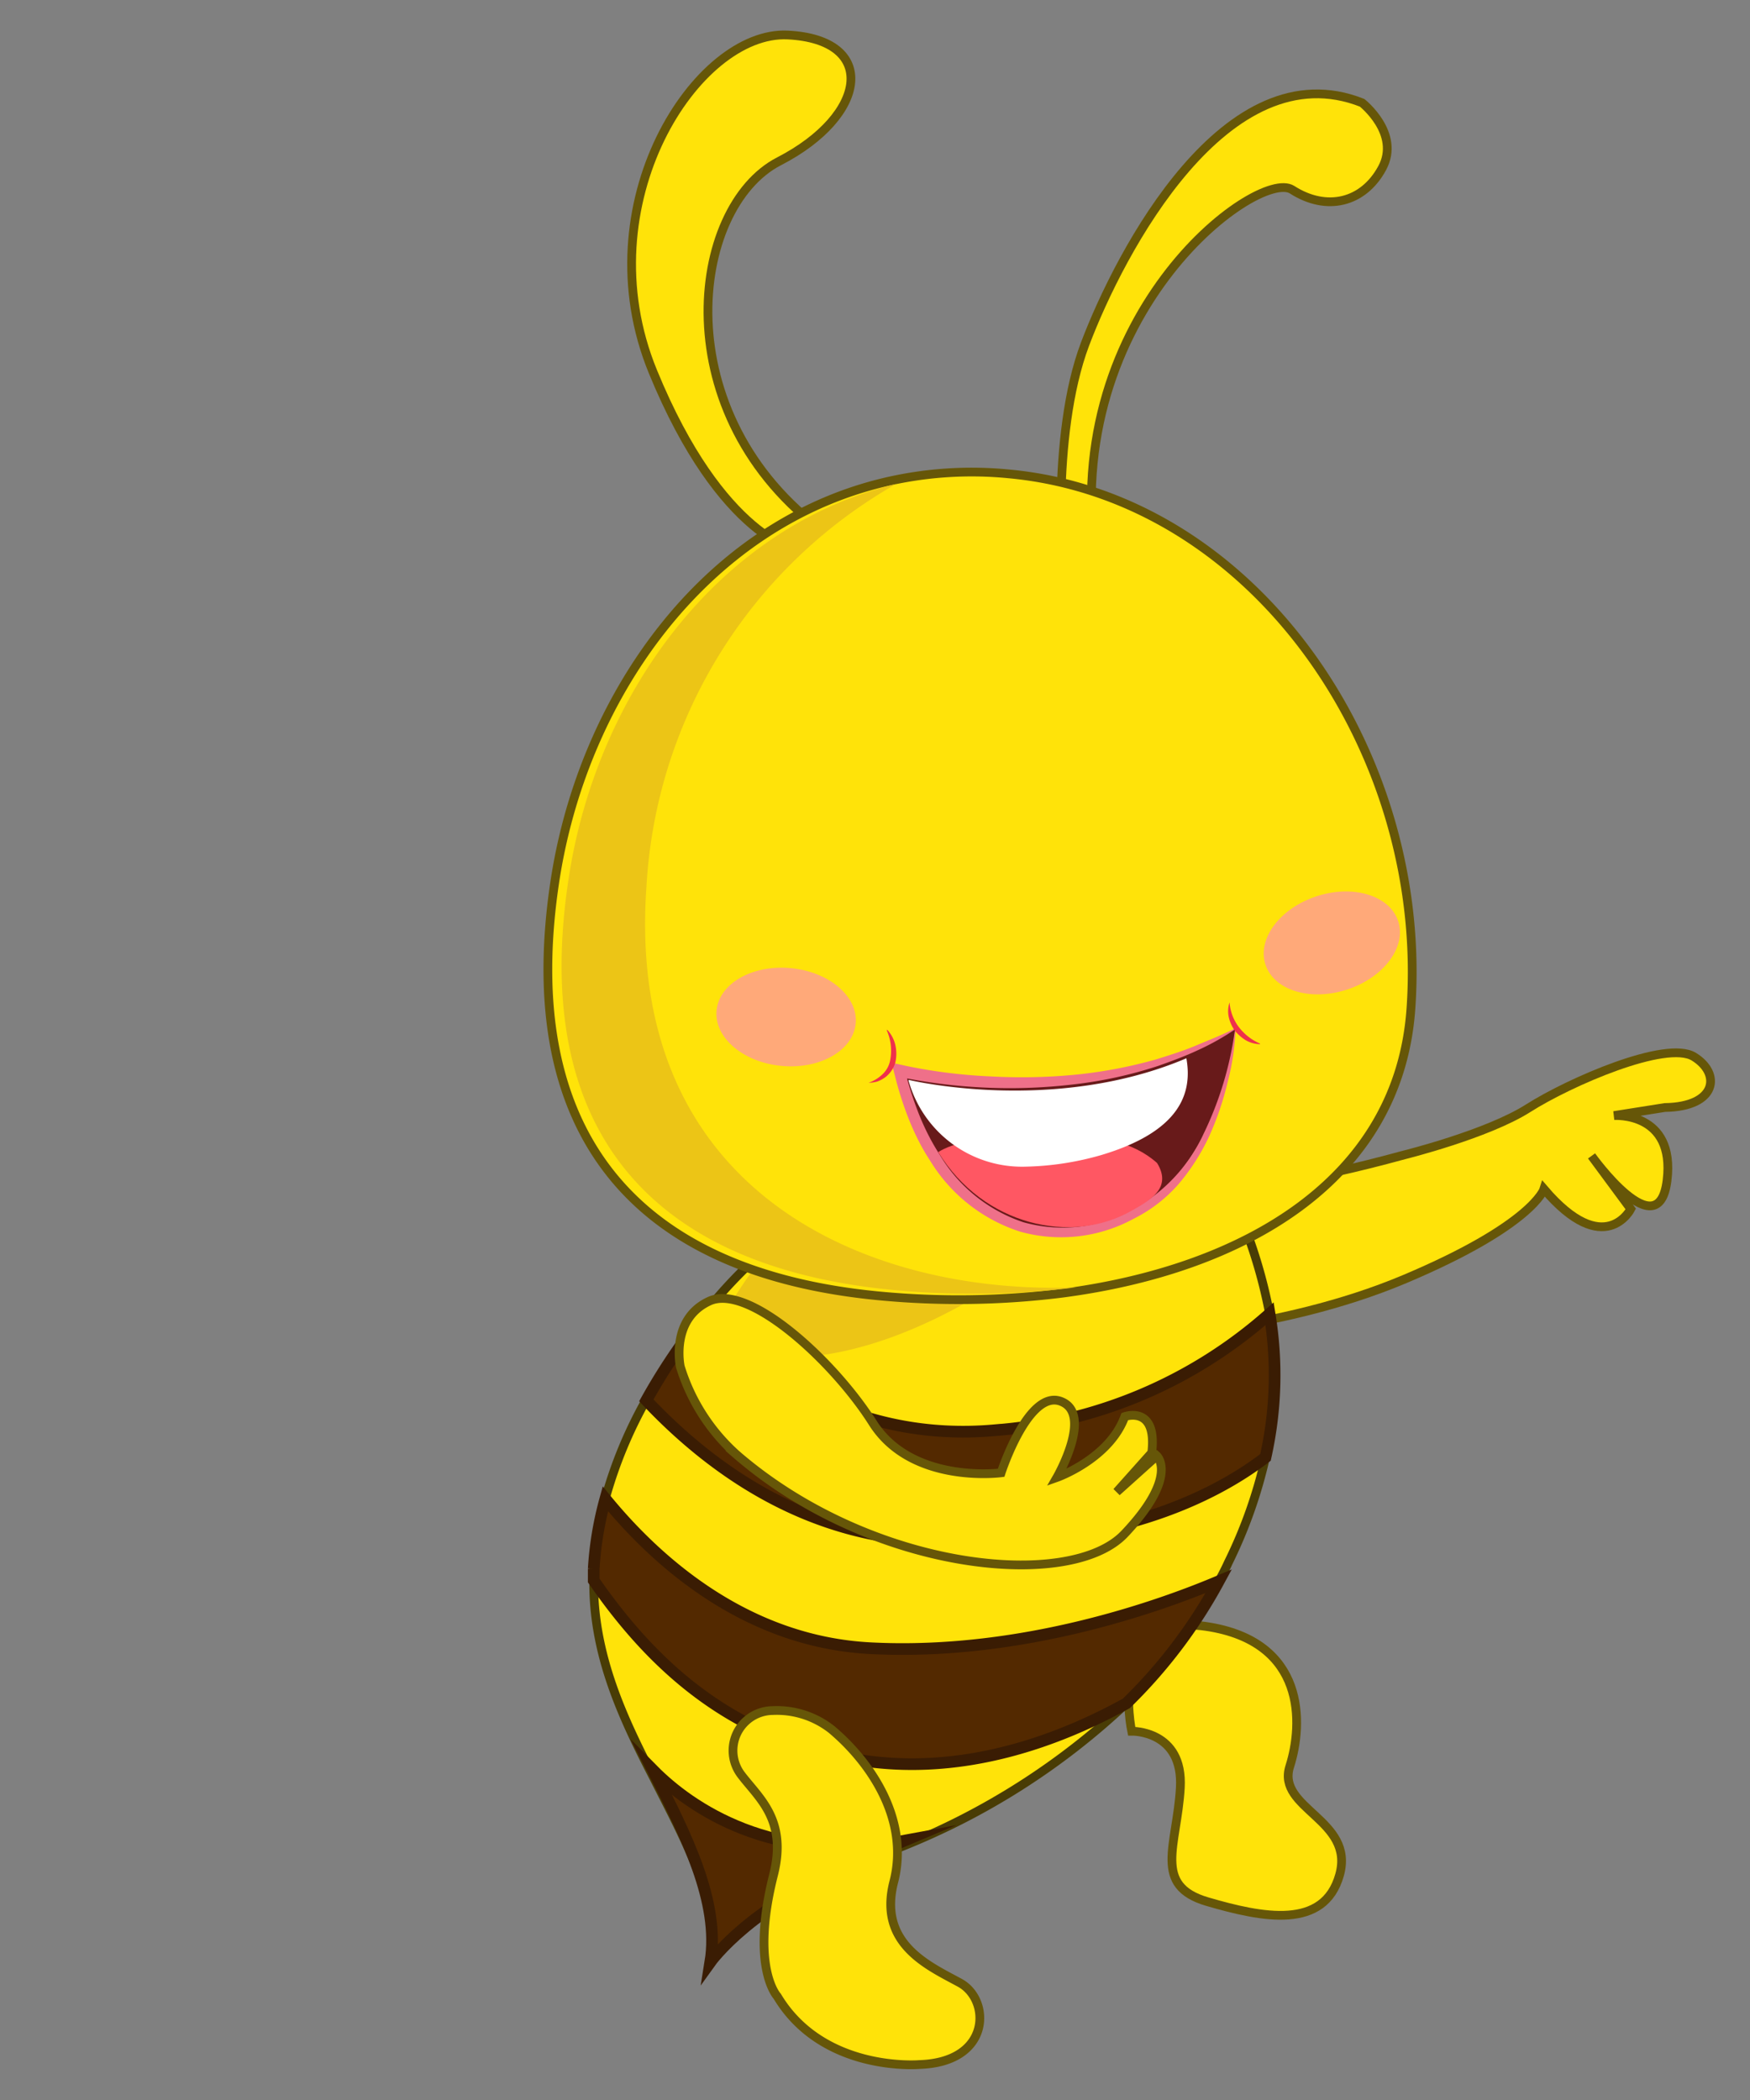 <svg id="a87d2026-331c-4401-8911-8d504f878316" data-name="Layer 1" xmlns="http://www.w3.org/2000/svg" width="150" height="180" viewBox="0 0 150 180">
  <rect x="0" y="0" width="150" height="180" fill="#808080" stroke="none"/>
  <defs>
    <style>
      .a057bbf5-52e7-4534-ae52-c65c2eeaa846, .b766a625-c16d-4d54-8a10-18567ea7879e {
        fill: #ffe309;
        stroke-width: 0.75px;
      }

      .b766a625-c16d-4d54-8a10-18567ea7879e {
        stroke: #665608;
      }

      .a057bbf5-52e7-4534-ae52-c65c2eeaa846, .b2498962-2751-4402-835b-2b75283fe408, .b766a625-c16d-4d54-8a10-18567ea7879e {
        stroke-miterlimit: 10;
      }

      .a057bbf5-52e7-4534-ae52-c65c2eeaa846 {
        stroke: #493c05;
      }

      .aa9608ea-a98d-4849-9722-b2ce522dfe32 {
        fill: #ecc516;
      }

      .b2498962-2751-4402-835b-2b75283fe408 {
        fill: #532900;
        stroke: #3a1c03;
      }

      .f8818536-1ed4-4065-b525-5a9f78ce320d {
        fill: #681a1a;
      }

      .fdaea16c-bd3e-478b-9744-c235a3a7a644 {
        fill: #ef7089;
      }

      .a699e5b9-d270-494e-a979-91f483cebffc {
        fill: #ff5763;
      }

      .a26a7614-f44d-453f-b8ab-6803a45b358c {
        fill: #fff;
      }

      .be831899-3145-4b1c-bbc2-142f59545c5f {
        fill: #ef304c;
      }

      .bed9b967-489e-494f-9be2-8266273db002 {
        fill: #ffa979;
      }
    </style>
  </defs>
  <g>
    <path class="b766a625-c16d-4d54-8a10-18567ea7879e" d="M97,148.39s4.45-.1,4.17,4.85-2.41,8.38,2.32,9.76,10,2.44,11.33-2.29-5.43-5.67-4.27-9.3,1.45-10.72-7.16-12S97,148.39,97,148.39Z"/>
    <g>
      <path class="b766a625-c16d-4d54-8a10-18567ea7879e" d="M68.52,47.26s-6.65-1-12.56-15.41S59.74,2.62,67.51,3s6.91,6.89-.74,10.83-9.88,21.77,4,31.86C70.79,45.66,78.3,54.07,68.52,47.26Z"/>
      <path class="b766a625-c16d-4d54-8a10-18567ea7879e" d="M91.13,49.76S90,37.45,93,29.5,105.12,4.21,116.75,8.81c0,0,3.33,2.62,1.72,5.6s-4.76,3.75-7.72,1.85-20.59,11.08-16.63,33C94.12,49.26,93.28,55.25,91.13,49.76Z"/>
      <path class="b766a625-c16d-4d54-8a10-18567ea7879e" d="M100.63,101.06s2.4,2.68,19.74-2.07c0,0,7.1-1.76,10.62-4s11.82-5.86,14.19-4.42,2,4.3-2.48,4.36l-4.36.69s5.28-.37,4.55,5.56-6.47-2.1-6.47-2.1l3.36,4.55s-2.24,4.38-7.44-1.71c0,0-.94,3.07-11.9,7.7s-23.45,5-23.45,5Z"/>
      <path class="a057bbf5-52e7-4534-ae52-c65c2eeaa846" d="M101.74,95.94a42.5,42.5,0,0,1,7.08,16.67,32.18,32.18,0,0,1-.35,12.31h0a40.31,40.31,0,0,1-3.18,9c-.25.55-.53,1.09-.82,1.61A43.52,43.52,0,0,1,96.55,146a60.94,60.94,0,0,1-19.32,12.31c-1.38.58-2.69,1.07-3.86,1.51-8.83,3.24-12.5,8.36-12.5,8.36.83-5.15-2-10.18-4.81-15.74-2.61-5.06-5.25-10.56-5.17-17,0-.33,0-.66,0-1a28.74,28.74,0,0,1,1-6,37.76,37.76,0,0,1,3.5-8.46,1.43,1.43,0,0,1,.12-.21,51.4,51.4,0,0,1,4.77-7.06,41.46,41.46,0,0,1,3.4-3.82c7.77-7.38,4.37-15,4.37-15l28.61-4.63A75.44,75.44,0,0,1,101.74,95.94Z"/>
      <path class="aa9608ea-a98d-4849-9722-b2ce522dfe32" d="M100.61,95.37c-2.44,4.34-6.4,8.18-11.66,12.21-10.88,8.35-22.92,11.13-27.66,6.56A40.1,40.1,0,0,1,65.18,108,32.54,32.54,0,0,1,68,104.73c6.5-6.29,3.24-13.26,3.24-13.26l24.79-3A80.26,80.26,0,0,1,100.61,95.37Z"/>
      <path class="b2498962-2751-4402-835b-2b75283fe408" d="M77.39,157.81c-1.39.58-2.85,1.58-4,2-8.83,3.24-12.5,8.36-12.5,8.36.83-5.15-2.1-10.9-4.93-16.46C59.21,155,66.33,159.89,77.39,157.81Z"/>
      <path class="b2498962-2751-4402-835b-2b75283fe408" d="M108.82,112.61a32.18,32.18,0,0,1-.35,12.31h0c-4.3,3.3-13.57,8.22-29.73,7.11-9.93-.69-17.68-6-23.34-12a52.07,52.07,0,0,1,4.89-7.27c4.53,4.67,13,10.92,25,9.83A39.93,39.93,0,0,0,108.82,112.61Z"/>
      <path class="b2498962-2751-4402-835b-2b75283fe408" d="M104.46,135.54A43.52,43.52,0,0,1,96.55,146c-5.54,3.07-14,6.38-23.19,4.81-11.2-1.89-17.86-8.69-22.47-15.34,0-.33,0-.66,0-1a28.74,28.74,0,0,1,1-6c4,4.9,11.72,12.28,22.82,12.81C87.84,141.94,99.9,137.47,104.46,135.54Z"/>
      <g>
        <path class="b766a625-c16d-4d54-8a10-18567ea7879e" d="M120.94,86.39c-1,14.81-14.38,22.43-29.92,24.46h0a71.57,71.57,0,0,1-15.63.23c-21.1-2-31-14.08-27.86-35.33,2.36-16,12.82-30.66,28.13-34.38a32.47,32.47,0,0,1,10.83-.75C107.55,42.59,122.46,64.46,120.94,86.39Z"/>
        <path class="aa9608ea-a98d-4849-9722-b2ce522dfe32" d="M92.21,110.35a71,71,0,0,1-15.63.22c-21.1-2-31-14-27.88-35C51,59.71,61.49,45.16,76.8,41.49A42.42,42.42,0,0,0,55.41,76C53.56,102.27,74.4,111,92.21,110.35Z"/>
        <g>
          <g>
            <g>
              <g>
                <path class="f8818536-1ed4-4065-b525-5a9f78ce320d" d="M105.89,88.16s-.66,7-4.53,12a12.36,12.36,0,0,1-3.85,3.39c-5.76,3.21-12.72,2.3-17-4.49a4.21,4.21,0,0,1-.28-.45,24.4,24.4,0,0,1-2.58-6.31s12.72,2.95,24.14-2A27.73,27.73,0,0,0,105.89,88.16Z"/>
                <path class="fdaea16c-bd3e-478b-9744-c235a3a7a644" d="M105.91,88.12a21.28,21.28,0,0,1-.71,4.74,25.4,25.4,0,0,1-1.55,4.52,18.19,18.19,0,0,1-2.61,4.09,12.53,12.53,0,0,1-3.88,3,13,13,0,0,1-9.72,1.1,14.08,14.08,0,0,1-7.72-6.09l0,0a16.69,16.69,0,0,1-1-1.73c-.29-.57-.55-1.15-.79-1.74a29.06,29.06,0,0,1-1.17-3.6l-.34-1.32,1.33.29a45,45,0,0,0,7.1.88,48,48,0,0,0,7.19-.13,39.69,39.69,0,0,0,7.07-1.33c1.15-.36,2.31-.72,3.42-1.19S104.75,88.72,105.91,88.12Zm0,.08A21.75,21.75,0,0,1,102.71,90c-1.1.52-2.25.94-3.4,1.35a36.35,36.35,0,0,1-7.13,1.58,46.93,46.93,0,0,1-14.58-.52l.11-.11a28.45,28.45,0,0,0,1.17,3.48A20.29,20.29,0,0,0,80.56,99h0a13.25,13.25,0,0,0,7.15,5.76,12.41,12.41,0,0,0,9.1-.94,14.08,14.08,0,0,0,6.37-6.67A29.28,29.28,0,0,0,105.86,88.2Z"/>
              </g>
              <path class="a699e5b9-d270-494e-a979-91f483cebffc" d="M99.18,99.69c1.35,2.2-.74,3.25-2.14,4.06-5.19,3-12.77,1.29-16.62-5,1.29-.8,3.52-1.36,7.36-.64C87.78,98.08,95,95.94,99.18,99.69Z"/>
              <path class="a26a7614-f44d-453f-b8ab-6803a45b358c" d="M94.41,99a25.17,25.17,0,0,1-6.53,1,10.1,10.1,0,0,1-10-7.36l0-.08s12.39,3,23.81-1.85C102.24,93.77,101.08,97,94.41,99Z"/>
            </g>
            <path class="be831899-3145-4b1c-bbc2-142f59545c5f" d="M76.06,88.28a2.84,2.84,0,0,1,.68,1.28,3.38,3.38,0,0,1,0,1.52,2.44,2.44,0,0,1-.89,1.28,2.74,2.74,0,0,1-.68.35,3,3,0,0,1-.72.1l0,0a3.27,3.27,0,0,0,1.15-.69,2.23,2.23,0,0,0,.68-1.14A4.29,4.29,0,0,0,76,88.3Z"/>
            <path class="be831899-3145-4b1c-bbc2-142f59545c5f" d="M108,89.5a2.52,2.52,0,0,1-1.21-.33,3.76,3.76,0,0,1-.95-.83,3.24,3.24,0,0,1-.52-1.17,2.41,2.41,0,0,1,.07-1.25h0a4,4,0,0,0,.8,2.12A4.52,4.52,0,0,0,108,89.45Z"/>
          </g>
          <ellipse class="bed9b967-489e-494f-9be2-8266273db002" cx="67.38" cy="87.17" rx="4.21" ry="5.99" transform="translate(-25.66 146.18) rotate(-84.68)"/>
          <ellipse class="bed9b967-489e-494f-9be2-8266273db002" cx="114.45" cy="80.19" rx="5.99" ry="4.21" transform="matrix(0.95, -0.31, 0.31, 0.95, -19.43, 40.12)"/>
        </g>
      </g>
      <path class="b766a625-c16d-4d54-8a10-18567ea7879e" d="M58.31,117.13s-.87-4.07,2.5-5.61,10.65,5.14,14,10.44,11,4.28,11,4.28,2.33-7.19,5.13-6.12-.35,6.52-.35,6.52,4.5-1.59,5.82-5.22c0,0,2.81-1,2.31,3.1l-3,3.36,3.44-3.09s1.9,1.75-2.77,6.68-21.65,3.22-33.21-6.75A16.65,16.65,0,0,1,58.31,117.13Z"/>
      <path class="b766a625-c16d-4d54-8a10-18567ea7879e" d="M63.48,152.06a3.43,3.43,0,0,1,2.74-5.44,7.59,7.59,0,0,1,5.06,1.62c3.34,2.81,6.71,7.73,5.33,13.06s3,7.2,5.67,8.66,2.69,6.81-3.48,7c0,0-8.25.71-12.18-5.85,0,0-2.32-2.48-.32-10.39C67.52,155.93,65,154.1,63.48,152.06Z"/>
    </g>
  </g>
</svg>
